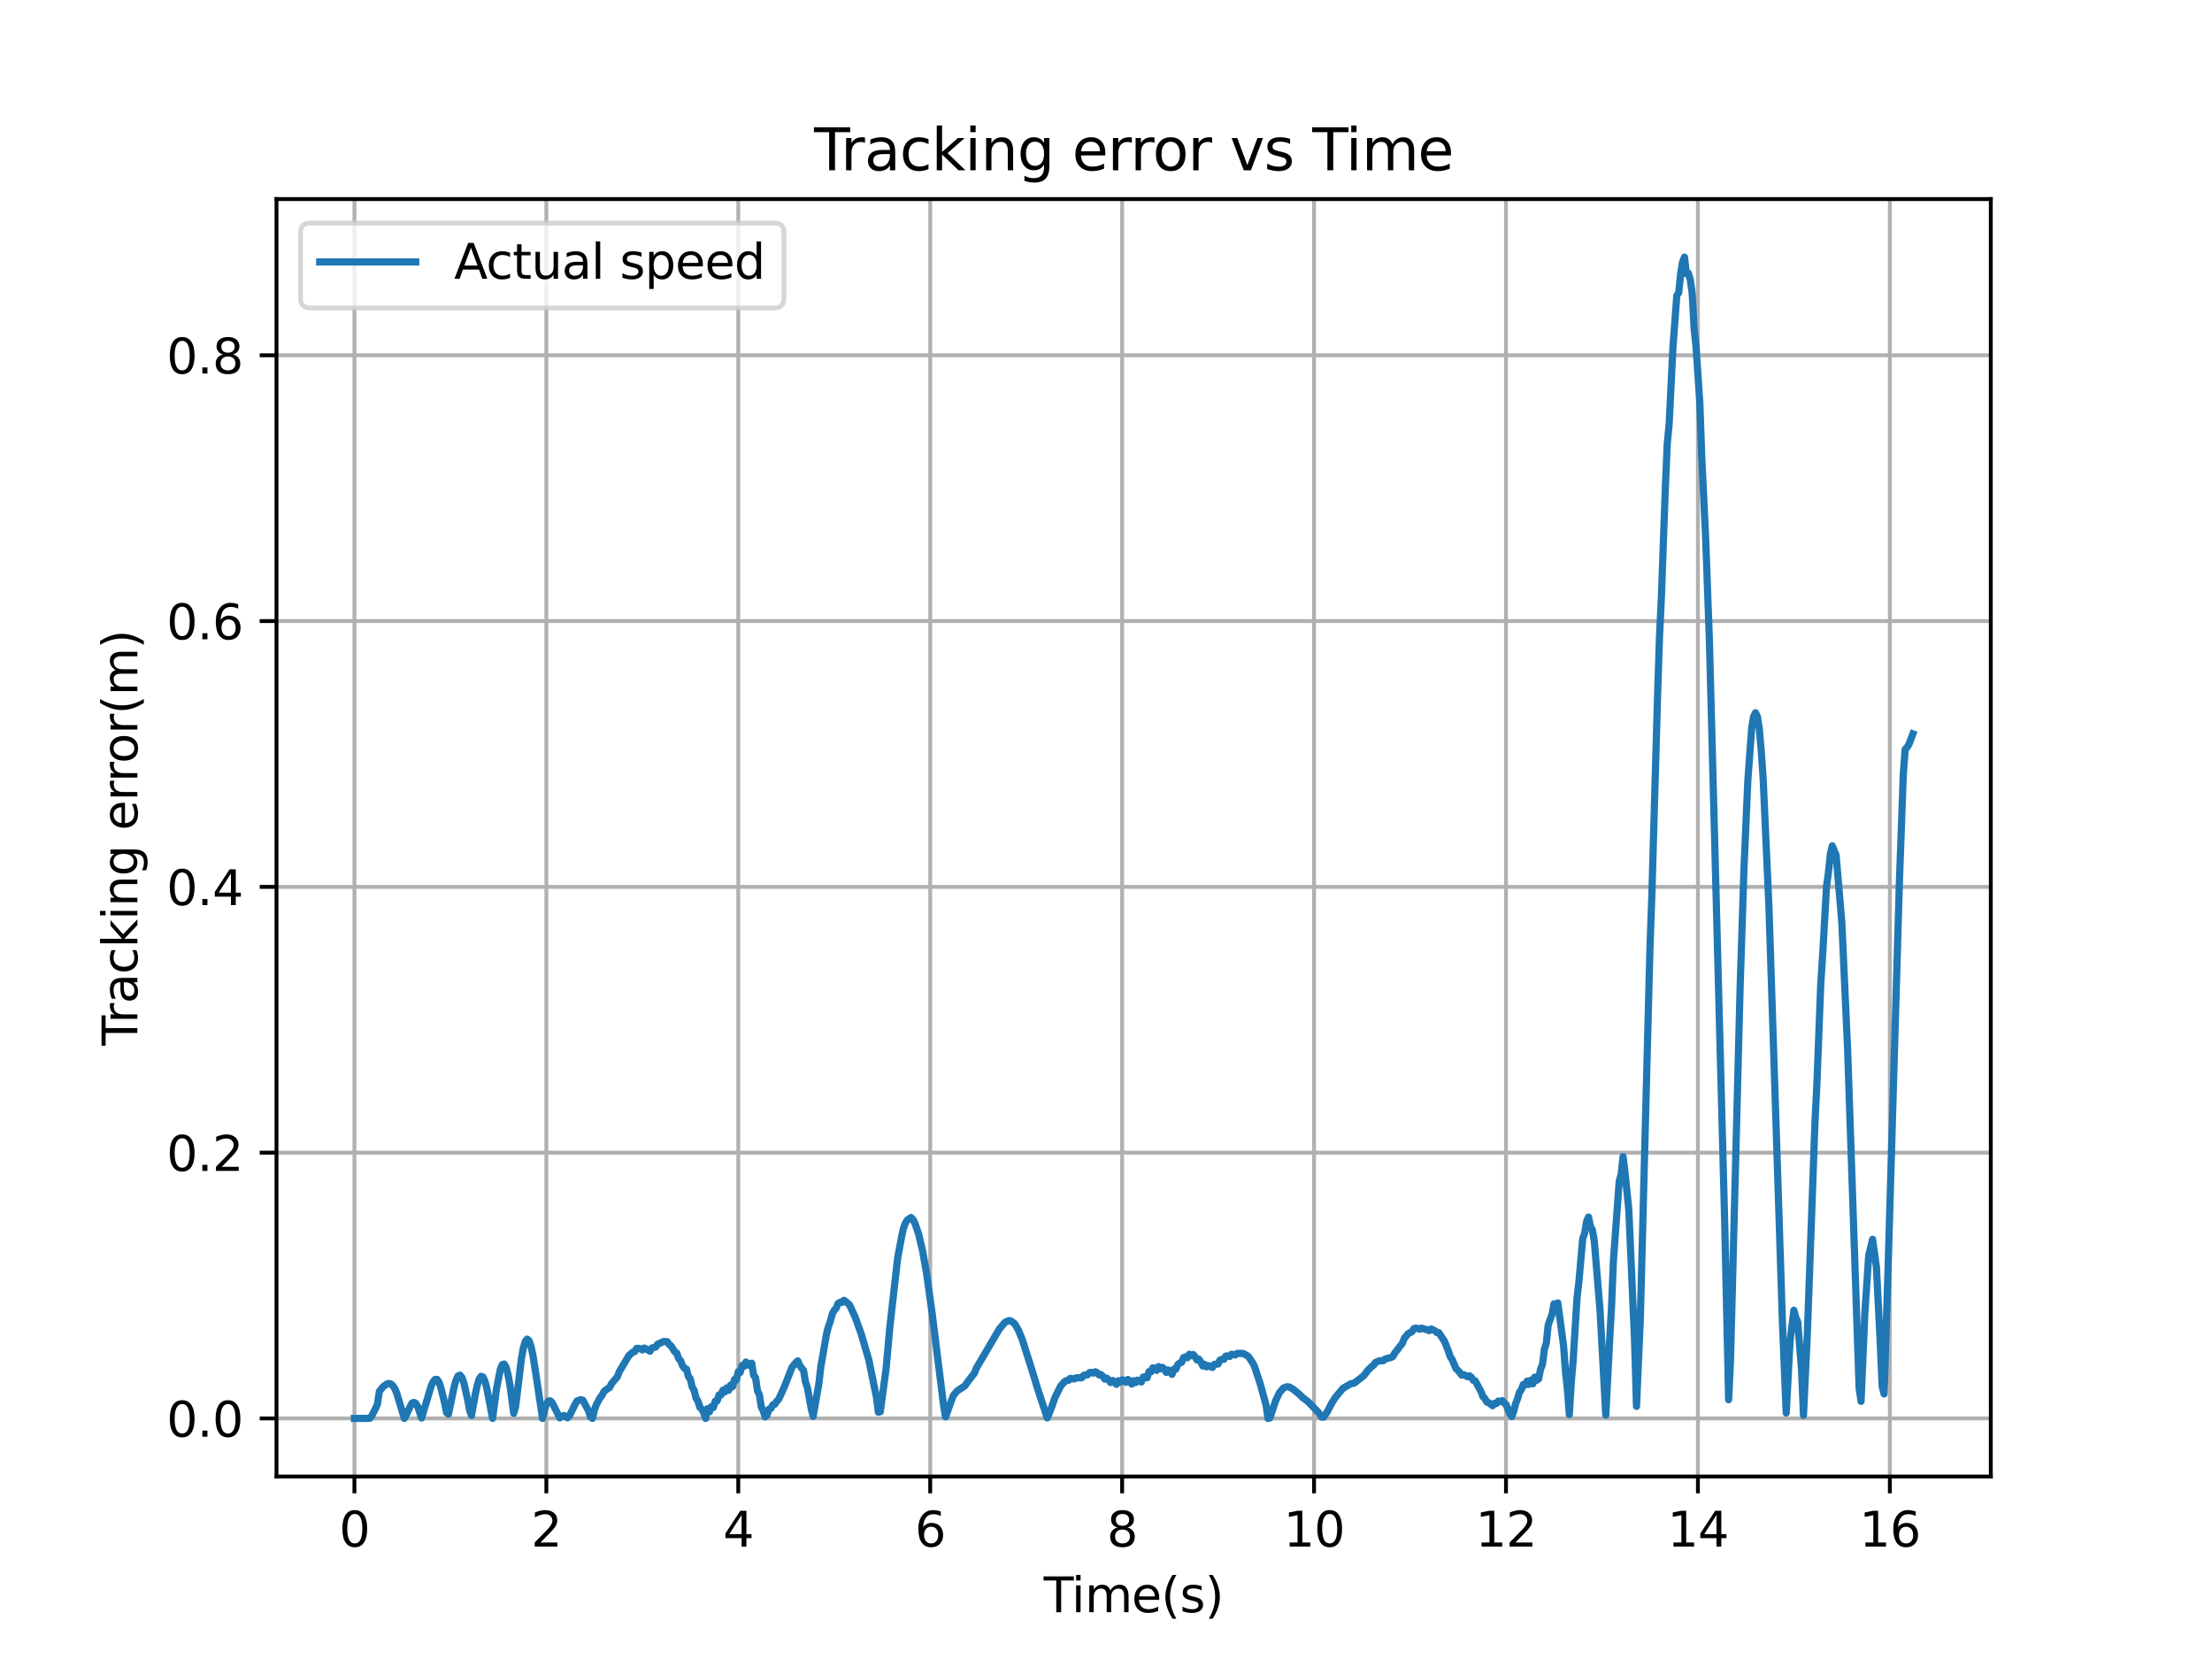 <?xml version="1.0" encoding="utf-8" standalone="no"?>
<!DOCTYPE svg PUBLIC "-//W3C//DTD SVG 1.1//EN"
  "http://www.w3.org/Graphics/SVG/1.1/DTD/svg11.dtd">
<svg xmlns:xlink="http://www.w3.org/1999/xlink" width="460.8pt" height="345.6pt" viewBox="0 0 460.8 345.6" xmlns="http://www.w3.org/2000/svg" version="1.1">
 <defs>
  <style type="text/css">*{stroke-linejoin: round; stroke-linecap: butt}</style>
 </defs>
 <g id="figure_1">
  <g id="patch_1">
   <path d="M 0 345.6 
L 460.8 345.6 
L 460.8 0 
L 0 0 
z
" style="fill: #ffffff"/>
  </g>
  <g id="axes_1">
   <g id="patch_2">
    <path d="M 57.6 307.584 
L 414.72 307.584 
L 414.72 41.472 
L 57.6 41.472 
z
" style="fill: #ffffff"/>
   </g>
   <g id="matplotlib.axis_1">
    <g id="xtick_1">
     <g id="line2d_1">
      <path d="M 73.833 307.584 
L 73.833 41.472 
" clip-path="url(#p37be857446)" style="fill: none; stroke: #b0b0b0; stroke-width: 0.8; stroke-linecap: square"/>
     </g>
     <g id="line2d_2">
      <defs>
       <path id="m6e96e7304a" d="M 0 0 
L 0 3.5 
" style="stroke: #000000; stroke-width: 0.8"/>
      </defs>
      <g>
       <use xlink:href="#m6e96e7304a" x="73.833" y="307.584" style="stroke: #000000; stroke-width: 0.8"/>
      </g>
     </g>
     <g id="text_1">
      <!-- 0 -->
      <g transform="translate(70.651 322.182) scale(0.1 -0.1)">
       <defs>
        <path id="DejaVuSans-30" d="M 2034 4250 
Q 1547 4250 1301 3770 
Q 1056 3291 1056 2328 
Q 1056 1369 1301 889 
Q 1547 409 2034 409 
Q 2525 409 2770 889 
Q 3016 1369 3016 2328 
Q 3016 3291 2770 3770 
Q 2525 4250 2034 4250 
z
M 2034 4750 
Q 2819 4750 3233 4129 
Q 3647 3509 3647 2328 
Q 3647 1150 3233 529 
Q 2819 -91 2034 -91 
Q 1250 -91 836 529 
Q 422 1150 422 2328 
Q 422 3509 836 4129 
Q 1250 4750 2034 4750 
z
" transform="scale(0.016)"/>
       </defs>
       <use xlink:href="#DejaVuSans-30"/>
      </g>
     </g>
    </g>
    <g id="xtick_2">
     <g id="line2d_3">
      <path d="M 113.815 307.584 
L 113.815 41.472 
" clip-path="url(#p37be857446)" style="fill: none; stroke: #b0b0b0; stroke-width: 0.8; stroke-linecap: square"/>
     </g>
     <g id="line2d_4">
      <g>
       <use xlink:href="#m6e96e7304a" x="113.815" y="307.584" style="stroke: #000000; stroke-width: 0.8"/>
      </g>
     </g>
     <g id="text_2">
      <!-- 2 -->
      <g transform="translate(110.634 322.182) scale(0.1 -0.1)">
       <defs>
        <path id="DejaVuSans-32" d="M 1228 531 
L 3431 531 
L 3431 0 
L 469 0 
L 469 531 
Q 828 903 1448 1529 
Q 2069 2156 2228 2338 
Q 2531 2678 2651 2914 
Q 2772 3150 2772 3378 
Q 2772 3750 2511 3984 
Q 2250 4219 1831 4219 
Q 1534 4219 1204 4116 
Q 875 4013 500 3803 
L 500 4441 
Q 881 4594 1212 4672 
Q 1544 4750 1819 4750 
Q 2544 4750 2975 4387 
Q 3406 4025 3406 3419 
Q 3406 3131 3298 2873 
Q 3191 2616 2906 2266 
Q 2828 2175 2409 1742 
Q 1991 1309 1228 531 
z
" transform="scale(0.016)"/>
       </defs>
       <use xlink:href="#DejaVuSans-32"/>
      </g>
     </g>
    </g>
    <g id="xtick_3">
     <g id="line2d_5">
      <path d="M 153.797 307.584 
L 153.797 41.472 
" clip-path="url(#p37be857446)" style="fill: none; stroke: #b0b0b0; stroke-width: 0.8; stroke-linecap: square"/>
     </g>
     <g id="line2d_6">
      <g>
       <use xlink:href="#m6e96e7304a" x="153.797" y="307.584" style="stroke: #000000; stroke-width: 0.8"/>
      </g>
     </g>
     <g id="text_3">
      <!-- 4 -->
      <g transform="translate(150.616 322.182) scale(0.1 -0.1)">
       <defs>
        <path id="DejaVuSans-34" d="M 2419 4116 
L 825 1625 
L 2419 1625 
L 2419 4116 
z
M 2253 4666 
L 3047 4666 
L 3047 1625 
L 3713 1625 
L 3713 1100 
L 3047 1100 
L 3047 0 
L 2419 0 
L 2419 1100 
L 313 1100 
L 313 1709 
L 2253 4666 
z
" transform="scale(0.016)"/>
       </defs>
       <use xlink:href="#DejaVuSans-34"/>
      </g>
     </g>
    </g>
    <g id="xtick_4">
     <g id="line2d_7">
      <path d="M 193.779 307.584 
L 193.779 41.472 
" clip-path="url(#p37be857446)" style="fill: none; stroke: #b0b0b0; stroke-width: 0.8; stroke-linecap: square"/>
     </g>
     <g id="line2d_8">
      <g>
       <use xlink:href="#m6e96e7304a" x="193.779" y="307.584" style="stroke: #000000; stroke-width: 0.8"/>
      </g>
     </g>
     <g id="text_4">
      <!-- 6 -->
      <g transform="translate(190.598 322.182) scale(0.1 -0.1)">
       <defs>
        <path id="DejaVuSans-36" d="M 2113 2584 
Q 1688 2584 1439 2293 
Q 1191 2003 1191 1497 
Q 1191 994 1439 701 
Q 1688 409 2113 409 
Q 2538 409 2786 701 
Q 3034 994 3034 1497 
Q 3034 2003 2786 2293 
Q 2538 2584 2113 2584 
z
M 3366 4563 
L 3366 3988 
Q 3128 4100 2886 4159 
Q 2644 4219 2406 4219 
Q 1781 4219 1451 3797 
Q 1122 3375 1075 2522 
Q 1259 2794 1537 2939 
Q 1816 3084 2150 3084 
Q 2853 3084 3261 2657 
Q 3669 2231 3669 1497 
Q 3669 778 3244 343 
Q 2819 -91 2113 -91 
Q 1303 -91 875 529 
Q 447 1150 447 2328 
Q 447 3434 972 4092 
Q 1497 4750 2381 4750 
Q 2619 4750 2861 4703 
Q 3103 4656 3366 4563 
z
" transform="scale(0.016)"/>
       </defs>
       <use xlink:href="#DejaVuSans-36"/>
      </g>
     </g>
    </g>
    <g id="xtick_5">
     <g id="line2d_9">
      <path d="M 233.761 307.584 
L 233.761 41.472 
" clip-path="url(#p37be857446)" style="fill: none; stroke: #b0b0b0; stroke-width: 0.8; stroke-linecap: square"/>
     </g>
     <g id="line2d_10">
      <g>
       <use xlink:href="#m6e96e7304a" x="233.761" y="307.584" style="stroke: #000000; stroke-width: 0.8"/>
      </g>
     </g>
     <g id="text_5">
      <!-- 8 -->
      <g transform="translate(230.58 322.182) scale(0.1 -0.1)">
       <defs>
        <path id="DejaVuSans-38" d="M 2034 2216 
Q 1584 2216 1326 1975 
Q 1069 1734 1069 1313 
Q 1069 891 1326 650 
Q 1584 409 2034 409 
Q 2484 409 2743 651 
Q 3003 894 3003 1313 
Q 3003 1734 2745 1975 
Q 2488 2216 2034 2216 
z
M 1403 2484 
Q 997 2584 770 2862 
Q 544 3141 544 3541 
Q 544 4100 942 4425 
Q 1341 4750 2034 4750 
Q 2731 4750 3128 4425 
Q 3525 4100 3525 3541 
Q 3525 3141 3298 2862 
Q 3072 2584 2669 2484 
Q 3125 2378 3379 2068 
Q 3634 1759 3634 1313 
Q 3634 634 3220 271 
Q 2806 -91 2034 -91 
Q 1263 -91 848 271 
Q 434 634 434 1313 
Q 434 1759 690 2068 
Q 947 2378 1403 2484 
z
M 1172 3481 
Q 1172 3119 1398 2916 
Q 1625 2713 2034 2713 
Q 2441 2713 2670 2916 
Q 2900 3119 2900 3481 
Q 2900 3844 2670 4047 
Q 2441 4250 2034 4250 
Q 1625 4250 1398 4047 
Q 1172 3844 1172 3481 
z
" transform="scale(0.016)"/>
       </defs>
       <use xlink:href="#DejaVuSans-38"/>
      </g>
     </g>
    </g>
    <g id="xtick_6">
     <g id="line2d_11">
      <path d="M 273.743 307.584 
L 273.743 41.472 
" clip-path="url(#p37be857446)" style="fill: none; stroke: #b0b0b0; stroke-width: 0.8; stroke-linecap: square"/>
     </g>
     <g id="line2d_12">
      <g>
       <use xlink:href="#m6e96e7304a" x="273.743" y="307.584" style="stroke: #000000; stroke-width: 0.8"/>
      </g>
     </g>
     <g id="text_6">
      <!-- 10 -->
      <g transform="translate(267.381 322.182) scale(0.1 -0.1)">
       <defs>
        <path id="DejaVuSans-31" d="M 794 531 
L 1825 531 
L 1825 4091 
L 703 3866 
L 703 4441 
L 1819 4666 
L 2450 4666 
L 2450 531 
L 3481 531 
L 3481 0 
L 794 0 
L 794 531 
z
" transform="scale(0.016)"/>
       </defs>
       <use xlink:href="#DejaVuSans-31"/>
       <use xlink:href="#DejaVuSans-30" x="63.623"/>
      </g>
     </g>
    </g>
    <g id="xtick_7">
     <g id="line2d_13">
      <path d="M 313.725 307.584 
L 313.725 41.472 
" clip-path="url(#p37be857446)" style="fill: none; stroke: #b0b0b0; stroke-width: 0.8; stroke-linecap: square"/>
     </g>
     <g id="line2d_14">
      <g>
       <use xlink:href="#m6e96e7304a" x="313.725" y="307.584" style="stroke: #000000; stroke-width: 0.8"/>
      </g>
     </g>
     <g id="text_7">
      <!-- 12 -->
      <g transform="translate(307.363 322.182) scale(0.1 -0.1)">
       <use xlink:href="#DejaVuSans-31"/>
       <use xlink:href="#DejaVuSans-32" x="63.623"/>
      </g>
     </g>
    </g>
    <g id="xtick_8">
     <g id="line2d_15">
      <path d="M 353.707 307.584 
L 353.707 41.472 
" clip-path="url(#p37be857446)" style="fill: none; stroke: #b0b0b0; stroke-width: 0.8; stroke-linecap: square"/>
     </g>
     <g id="line2d_16">
      <g>
       <use xlink:href="#m6e96e7304a" x="353.707" y="307.584" style="stroke: #000000; stroke-width: 0.8"/>
      </g>
     </g>
     <g id="text_8">
      <!-- 14 -->
      <g transform="translate(347.345 322.182) scale(0.1 -0.1)">
       <use xlink:href="#DejaVuSans-31"/>
       <use xlink:href="#DejaVuSans-34" x="63.623"/>
      </g>
     </g>
    </g>
    <g id="xtick_9">
     <g id="line2d_17">
      <path d="M 393.689 307.584 
L 393.689 41.472 
" clip-path="url(#p37be857446)" style="fill: none; stroke: #b0b0b0; stroke-width: 0.8; stroke-linecap: square"/>
     </g>
     <g id="line2d_18">
      <g>
       <use xlink:href="#m6e96e7304a" x="393.689" y="307.584" style="stroke: #000000; stroke-width: 0.8"/>
      </g>
     </g>
     <g id="text_9">
      <!-- 16 -->
      <g transform="translate(387.327 322.182) scale(0.1 -0.1)">
       <use xlink:href="#DejaVuSans-31"/>
       <use xlink:href="#DejaVuSans-36" x="63.623"/>
      </g>
     </g>
    </g>
    <g id="text_10">
     <!-- Time(s) -->
     <g transform="translate(217.42 335.861) scale(0.1 -0.1)">
      <defs>
       <path id="DejaVuSans-54" d="M -19 4666 
L 3928 4666 
L 3928 4134 
L 2272 4134 
L 2272 0 
L 1638 0 
L 1638 4134 
L -19 4134 
L -19 4666 
z
" transform="scale(0.016)"/>
       <path id="DejaVuSans-69" d="M 603 3500 
L 1178 3500 
L 1178 0 
L 603 0 
L 603 3500 
z
M 603 4863 
L 1178 4863 
L 1178 4134 
L 603 4134 
L 603 4863 
z
" transform="scale(0.016)"/>
       <path id="DejaVuSans-6d" d="M 3328 2828 
Q 3544 3216 3844 3400 
Q 4144 3584 4550 3584 
Q 5097 3584 5394 3201 
Q 5691 2819 5691 2113 
L 5691 0 
L 5113 0 
L 5113 2094 
Q 5113 2597 4934 2840 
Q 4756 3084 4391 3084 
Q 3944 3084 3684 2787 
Q 3425 2491 3425 1978 
L 3425 0 
L 2847 0 
L 2847 2094 
Q 2847 2600 2669 2842 
Q 2491 3084 2119 3084 
Q 1678 3084 1418 2786 
Q 1159 2488 1159 1978 
L 1159 0 
L 581 0 
L 581 3500 
L 1159 3500 
L 1159 2956 
Q 1356 3278 1631 3431 
Q 1906 3584 2284 3584 
Q 2666 3584 2933 3390 
Q 3200 3197 3328 2828 
z
" transform="scale(0.016)"/>
       <path id="DejaVuSans-65" d="M 3597 1894 
L 3597 1613 
L 953 1613 
Q 991 1019 1311 708 
Q 1631 397 2203 397 
Q 2534 397 2845 478 
Q 3156 559 3463 722 
L 3463 178 
Q 3153 47 2828 -22 
Q 2503 -91 2169 -91 
Q 1331 -91 842 396 
Q 353 884 353 1716 
Q 353 2575 817 3079 
Q 1281 3584 2069 3584 
Q 2775 3584 3186 3129 
Q 3597 2675 3597 1894 
z
M 3022 2063 
Q 3016 2534 2758 2815 
Q 2500 3097 2075 3097 
Q 1594 3097 1305 2825 
Q 1016 2553 972 2059 
L 3022 2063 
z
" transform="scale(0.016)"/>
       <path id="DejaVuSans-28" d="M 1984 4856 
Q 1566 4138 1362 3434 
Q 1159 2731 1159 2009 
Q 1159 1288 1364 580 
Q 1569 -128 1984 -844 
L 1484 -844 
Q 1016 -109 783 600 
Q 550 1309 550 2009 
Q 550 2706 781 3412 
Q 1013 4119 1484 4856 
L 1984 4856 
z
" transform="scale(0.016)"/>
       <path id="DejaVuSans-73" d="M 2834 3397 
L 2834 2853 
Q 2591 2978 2328 3040 
Q 2066 3103 1784 3103 
Q 1356 3103 1142 2972 
Q 928 2841 928 2578 
Q 928 2378 1081 2264 
Q 1234 2150 1697 2047 
L 1894 2003 
Q 2506 1872 2764 1633 
Q 3022 1394 3022 966 
Q 3022 478 2636 193 
Q 2250 -91 1575 -91 
Q 1294 -91 989 -36 
Q 684 19 347 128 
L 347 722 
Q 666 556 975 473 
Q 1284 391 1588 391 
Q 1994 391 2212 530 
Q 2431 669 2431 922 
Q 2431 1156 2273 1281 
Q 2116 1406 1581 1522 
L 1381 1569 
Q 847 1681 609 1914 
Q 372 2147 372 2553 
Q 372 3047 722 3315 
Q 1072 3584 1716 3584 
Q 2034 3584 2315 3537 
Q 2597 3491 2834 3397 
z
" transform="scale(0.016)"/>
       <path id="DejaVuSans-29" d="M 513 4856 
L 1013 4856 
Q 1481 4119 1714 3412 
Q 1947 2706 1947 2009 
Q 1947 1309 1714 600 
Q 1481 -109 1013 -844 
L 513 -844 
Q 928 -128 1133 580 
Q 1338 1288 1338 2009 
Q 1338 2731 1133 3434 
Q 928 4138 513 4856 
z
" transform="scale(0.016)"/>
      </defs>
      <use xlink:href="#DejaVuSans-54"/>
      <use xlink:href="#DejaVuSans-69" x="57.959"/>
      <use xlink:href="#DejaVuSans-6d" x="85.742"/>
      <use xlink:href="#DejaVuSans-65" x="183.154"/>
      <use xlink:href="#DejaVuSans-28" x="244.678"/>
      <use xlink:href="#DejaVuSans-73" x="283.691"/>
      <use xlink:href="#DejaVuSans-29" x="335.791"/>
     </g>
    </g>
   </g>
   <g id="matplotlib.axis_2">
    <g id="ytick_1">
     <g id="line2d_19">
      <path d="M 57.6 295.488 
L 414.72 295.488 
" clip-path="url(#p37be857446)" style="fill: none; stroke: #b0b0b0; stroke-width: 0.8; stroke-linecap: square"/>
     </g>
     <g id="line2d_20">
      <defs>
       <path id="m76aa1d6aa8" d="M 0 0 
L -3.5 0 
" style="stroke: #000000; stroke-width: 0.8"/>
      </defs>
      <g>
       <use xlink:href="#m76aa1d6aa8" x="57.6" y="295.488" style="stroke: #000000; stroke-width: 0.8"/>
      </g>
     </g>
     <g id="text_11">
      <!-- 0.0 -->
      <g transform="translate(34.697 299.287) scale(0.1 -0.1)">
       <defs>
        <path id="DejaVuSans-2e" d="M 684 794 
L 1344 794 
L 1344 0 
L 684 0 
L 684 794 
z
" transform="scale(0.016)"/>
       </defs>
       <use xlink:href="#DejaVuSans-30"/>
       <use xlink:href="#DejaVuSans-2e" x="63.623"/>
       <use xlink:href="#DejaVuSans-30" x="95.41"/>
      </g>
     </g>
    </g>
    <g id="ytick_2">
     <g id="line2d_21">
      <path d="M 57.6 240.119 
L 414.72 240.119 
" clip-path="url(#p37be857446)" style="fill: none; stroke: #b0b0b0; stroke-width: 0.8; stroke-linecap: square"/>
     </g>
     <g id="line2d_22">
      <g>
       <use xlink:href="#m76aa1d6aa8" x="57.6" y="240.119" style="stroke: #000000; stroke-width: 0.8"/>
      </g>
     </g>
     <g id="text_12">
      <!-- 0.2 -->
      <g transform="translate(34.697 243.918) scale(0.1 -0.1)">
       <use xlink:href="#DejaVuSans-30"/>
       <use xlink:href="#DejaVuSans-2e" x="63.623"/>
       <use xlink:href="#DejaVuSans-32" x="95.41"/>
      </g>
     </g>
    </g>
    <g id="ytick_3">
     <g id="line2d_23">
      <path d="M 57.6 184.749 
L 414.72 184.749 
" clip-path="url(#p37be857446)" style="fill: none; stroke: #b0b0b0; stroke-width: 0.8; stroke-linecap: square"/>
     </g>
     <g id="line2d_24">
      <g>
       <use xlink:href="#m76aa1d6aa8" x="57.6" y="184.749" style="stroke: #000000; stroke-width: 0.8"/>
      </g>
     </g>
     <g id="text_13">
      <!-- 0.4 -->
      <g transform="translate(34.697 188.549) scale(0.1 -0.1)">
       <use xlink:href="#DejaVuSans-30"/>
       <use xlink:href="#DejaVuSans-2e" x="63.623"/>
       <use xlink:href="#DejaVuSans-34" x="95.41"/>
      </g>
     </g>
    </g>
    <g id="ytick_4">
     <g id="line2d_25">
      <path d="M 57.6 129.38 
L 414.72 129.38 
" clip-path="url(#p37be857446)" style="fill: none; stroke: #b0b0b0; stroke-width: 0.8; stroke-linecap: square"/>
     </g>
     <g id="line2d_26">
      <g>
       <use xlink:href="#m76aa1d6aa8" x="57.6" y="129.38" style="stroke: #000000; stroke-width: 0.8"/>
      </g>
     </g>
     <g id="text_14">
      <!-- 0.6 -->
      <g transform="translate(34.697 133.179) scale(0.1 -0.1)">
       <use xlink:href="#DejaVuSans-30"/>
       <use xlink:href="#DejaVuSans-2e" x="63.623"/>
       <use xlink:href="#DejaVuSans-36" x="95.41"/>
      </g>
     </g>
    </g>
    <g id="ytick_5">
     <g id="line2d_27">
      <path d="M 57.6 74.011 
L 414.72 74.011 
" clip-path="url(#p37be857446)" style="fill: none; stroke: #b0b0b0; stroke-width: 0.8; stroke-linecap: square"/>
     </g>
     <g id="line2d_28">
      <g>
       <use xlink:href="#m76aa1d6aa8" x="57.6" y="74.011" style="stroke: #000000; stroke-width: 0.8"/>
      </g>
     </g>
     <g id="text_15">
      <!-- 0.8 -->
      <g transform="translate(34.697 77.81) scale(0.1 -0.1)">
       <use xlink:href="#DejaVuSans-30"/>
       <use xlink:href="#DejaVuSans-2e" x="63.623"/>
       <use xlink:href="#DejaVuSans-38" x="95.41"/>
      </g>
     </g>
    </g>
    <g id="text_16">
     <!-- Tracking error(m) -->
     <g transform="translate(28.617 217.804) rotate(-90) scale(0.1 -0.1)">
      <defs>
       <path id="DejaVuSans-72" d="M 2631 2963 
Q 2534 3019 2420 3045 
Q 2306 3072 2169 3072 
Q 1681 3072 1420 2755 
Q 1159 2438 1159 1844 
L 1159 0 
L 581 0 
L 581 3500 
L 1159 3500 
L 1159 2956 
Q 1341 3275 1631 3429 
Q 1922 3584 2338 3584 
Q 2397 3584 2469 3576 
Q 2541 3569 2628 3553 
L 2631 2963 
z
" transform="scale(0.016)"/>
       <path id="DejaVuSans-61" d="M 2194 1759 
Q 1497 1759 1228 1600 
Q 959 1441 959 1056 
Q 959 750 1161 570 
Q 1363 391 1709 391 
Q 2188 391 2477 730 
Q 2766 1069 2766 1631 
L 2766 1759 
L 2194 1759 
z
M 3341 1997 
L 3341 0 
L 2766 0 
L 2766 531 
Q 2569 213 2275 61 
Q 1981 -91 1556 -91 
Q 1019 -91 701 211 
Q 384 513 384 1019 
Q 384 1609 779 1909 
Q 1175 2209 1959 2209 
L 2766 2209 
L 2766 2266 
Q 2766 2663 2505 2880 
Q 2244 3097 1772 3097 
Q 1472 3097 1187 3025 
Q 903 2953 641 2809 
L 641 3341 
Q 956 3463 1253 3523 
Q 1550 3584 1831 3584 
Q 2591 3584 2966 3190 
Q 3341 2797 3341 1997 
z
" transform="scale(0.016)"/>
       <path id="DejaVuSans-63" d="M 3122 3366 
L 3122 2828 
Q 2878 2963 2633 3030 
Q 2388 3097 2138 3097 
Q 1578 3097 1268 2742 
Q 959 2388 959 1747 
Q 959 1106 1268 751 
Q 1578 397 2138 397 
Q 2388 397 2633 464 
Q 2878 531 3122 666 
L 3122 134 
Q 2881 22 2623 -34 
Q 2366 -91 2075 -91 
Q 1284 -91 818 406 
Q 353 903 353 1747 
Q 353 2603 823 3093 
Q 1294 3584 2113 3584 
Q 2378 3584 2631 3529 
Q 2884 3475 3122 3366 
z
" transform="scale(0.016)"/>
       <path id="DejaVuSans-6b" d="M 581 4863 
L 1159 4863 
L 1159 1991 
L 2875 3500 
L 3609 3500 
L 1753 1863 
L 3688 0 
L 2938 0 
L 1159 1709 
L 1159 0 
L 581 0 
L 581 4863 
z
" transform="scale(0.016)"/>
       <path id="DejaVuSans-6e" d="M 3513 2113 
L 3513 0 
L 2938 0 
L 2938 2094 
Q 2938 2591 2744 2837 
Q 2550 3084 2163 3084 
Q 1697 3084 1428 2787 
Q 1159 2491 1159 1978 
L 1159 0 
L 581 0 
L 581 3500 
L 1159 3500 
L 1159 2956 
Q 1366 3272 1645 3428 
Q 1925 3584 2291 3584 
Q 2894 3584 3203 3211 
Q 3513 2838 3513 2113 
z
" transform="scale(0.016)"/>
       <path id="DejaVuSans-67" d="M 2906 1791 
Q 2906 2416 2648 2759 
Q 2391 3103 1925 3103 
Q 1463 3103 1205 2759 
Q 947 2416 947 1791 
Q 947 1169 1205 825 
Q 1463 481 1925 481 
Q 2391 481 2648 825 
Q 2906 1169 2906 1791 
z
M 3481 434 
Q 3481 -459 3084 -895 
Q 2688 -1331 1869 -1331 
Q 1566 -1331 1297 -1286 
Q 1028 -1241 775 -1147 
L 775 -588 
Q 1028 -725 1275 -790 
Q 1522 -856 1778 -856 
Q 2344 -856 2625 -561 
Q 2906 -266 2906 331 
L 2906 616 
Q 2728 306 2450 153 
Q 2172 0 1784 0 
Q 1141 0 747 490 
Q 353 981 353 1791 
Q 353 2603 747 3093 
Q 1141 3584 1784 3584 
Q 2172 3584 2450 3431 
Q 2728 3278 2906 2969 
L 2906 3500 
L 3481 3500 
L 3481 434 
z
" transform="scale(0.016)"/>
       <path id="DejaVuSans-20" transform="scale(0.016)"/>
       <path id="DejaVuSans-6f" d="M 1959 3097 
Q 1497 3097 1228 2736 
Q 959 2375 959 1747 
Q 959 1119 1226 758 
Q 1494 397 1959 397 
Q 2419 397 2687 759 
Q 2956 1122 2956 1747 
Q 2956 2369 2687 2733 
Q 2419 3097 1959 3097 
z
M 1959 3584 
Q 2709 3584 3137 3096 
Q 3566 2609 3566 1747 
Q 3566 888 3137 398 
Q 2709 -91 1959 -91 
Q 1206 -91 779 398 
Q 353 888 353 1747 
Q 353 2609 779 3096 
Q 1206 3584 1959 3584 
z
" transform="scale(0.016)"/>
      </defs>
      <use xlink:href="#DejaVuSans-54"/>
      <use xlink:href="#DejaVuSans-72" x="46.334"/>
      <use xlink:href="#DejaVuSans-61" x="87.447"/>
      <use xlink:href="#DejaVuSans-63" x="148.727"/>
      <use xlink:href="#DejaVuSans-6b" x="203.707"/>
      <use xlink:href="#DejaVuSans-69" x="261.617"/>
      <use xlink:href="#DejaVuSans-6e" x="289.4"/>
      <use xlink:href="#DejaVuSans-67" x="352.779"/>
      <use xlink:href="#DejaVuSans-20" x="416.256"/>
      <use xlink:href="#DejaVuSans-65" x="448.043"/>
      <use xlink:href="#DejaVuSans-72" x="509.566"/>
      <use xlink:href="#DejaVuSans-72" x="548.93"/>
      <use xlink:href="#DejaVuSans-6f" x="587.793"/>
      <use xlink:href="#DejaVuSans-72" x="648.975"/>
      <use xlink:href="#DejaVuSans-28" x="690.088"/>
      <use xlink:href="#DejaVuSans-6d" x="729.102"/>
      <use xlink:href="#DejaVuSans-29" x="826.514"/>
     </g>
    </g>
   </g>
   <g id="line2d_29">
    <path d="M 73.833 295.488 
L 77.031 295.467 
L 77.031 295.467 
L 77.431 294.991 
L 77.431 294.991 
L 78.231 293.391 
L 78.231 293.391 
L 78.631 292.514 
L 78.631 292.514 
L 79.03 289.826 
L 79.03 289.826 
L 79.83 288.862 
L 79.83 288.862 
L 80.63 288.281 
L 80.63 288.281 
L 81.03 288.204 
L 81.03 288.204 
L 81.429 288.314 
L 81.429 288.314 
L 81.829 288.651 
L 81.829 288.651 
L 82.229 289.258 
L 82.229 289.258 
L 82.629 290.176 
L 82.629 290.176 
L 84.228 295.488 
L 84.228 295.488 
L 84.628 294.772 
L 84.628 294.772 
L 85.428 293.033 
L 85.428 293.033 
L 85.827 292.293 
L 85.827 292.293 
L 86.227 292.14 
L 86.227 292.14 
L 86.627 292.364 
L 86.627 292.364 
L 87.027 293.034 
L 87.027 293.034 
L 87.826 295.401 
L 87.826 295.401 
L 89.826 288.719 
L 89.826 288.719 
L 90.225 287.876 
L 90.225 287.876 
L 90.625 287.373 
L 90.625 287.373 
L 91.025 287.34 
L 91.425 287.881 
L 91.425 287.881 
L 91.825 289.009 
L 91.825 289.009 
L 92.624 292.283 
L 92.624 292.283 
L 93.024 294.275 
L 93.024 294.275 
L 93.424 294.595 
L 93.424 294.595 
L 94.623 288.826 
L 94.623 288.826 
L 95.023 287.447 
L 95.023 287.447 
L 95.423 286.626 
L 95.423 286.626 
L 95.823 286.466 
L 95.823 286.466 
L 96.223 286.939 
L 96.223 286.939 
L 96.623 288.052 
L 96.623 288.052 
L 97.422 291.584 
L 97.422 291.584 
L 97.822 293.759 
L 97.822 293.759 
L 98.222 294.869 
L 98.222 294.869 
L 99.021 290.421 
L 99.021 290.421 
L 99.421 288.582 
L 99.421 288.582 
L 99.821 287.273 
L 99.821 287.273 
L 100.221 286.713 
L 100.221 286.713 
L 100.621 286.862 
L 100.621 286.862 
L 101.021 287.721 
L 101.42 289.228 
L 101.42 289.228 
L 102.62 295.488 
L 102.62 295.488 
L 103.419 289.374 
L 103.419 289.374 
L 104.219 285.288 
L 104.219 285.288 
L 104.619 284.31 
L 104.619 284.31 
L 105.019 284.15 
L 105.019 284.15 
L 105.419 284.788 
L 105.419 284.788 
L 105.818 286.285 
L 105.818 286.285 
L 106.218 288.424 
L 106.218 288.424 
L 107.018 294.434 
L 107.018 294.434 
L 107.418 292.985 
L 107.418 292.985 
L 108.617 283.055 
L 108.617 283.055 
L 109.017 280.841 
L 109.017 280.841 
L 109.417 279.436 
L 109.417 279.436 
L 109.817 278.962 
L 109.817 278.962 
L 110.216 279.291 
L 110.216 279.291 
L 110.616 280.481 
L 110.616 280.481 
L 111.016 282.31 
L 111.016 282.31 
L 111.816 287.451 
L 111.816 287.451 
L 113.015 295.488 
L 113.015 295.488 
L 113.415 293.739 
L 113.415 293.739 
L 113.815 292.522 
L 113.815 292.522 
L 114.215 291.846 
L 114.215 291.846 
L 114.614 291.816 
L 114.614 291.816 
L 115.014 292.183 
L 115.014 292.183 
L 116.614 295.373 
L 116.614 295.373 
L 117.413 294.881 
L 117.413 294.881 
L 117.813 295.03 
L 117.813 295.03 
L 118.213 295.362 
L 118.213 295.362 
L 118.613 294.96 
L 118.613 294.96 
L 119.812 292.534 
L 119.812 292.534 
L 120.212 291.843 
L 120.212 291.843 
L 121.012 291.573 
L 121.012 291.573 
L 121.411 291.682 
L 121.411 291.682 
L 122.611 293.909 
L 122.611 293.909 
L 123.011 295.173 
L 123.011 295.173 
L 123.411 295.488 
L 123.411 295.488 
L 123.81 293.821 
L 123.81 293.821 
L 124.21 292.633 
L 124.21 292.633 
L 125.01 291.156 
L 125.01 291.156 
L 125.41 290.68 
L 125.41 290.68 
L 125.809 289.88 
L 125.809 289.88 
L 126.609 289.264 
L 126.609 289.264 
L 127.009 289.019 
L 127.009 289.019 
L 127.409 288.213 
L 127.409 288.213 
L 128.608 286.811 
L 128.608 286.811 
L 129.008 285.745 
L 129.008 285.745 
L 131.007 282.391 
L 131.007 282.391 
L 131.807 281.686 
L 131.807 281.686 
L 132.207 281.557 
L 132.207 281.557 
L 132.606 280.902 
L 132.606 280.902 
L 133.006 280.885 
L 133.006 280.885 
L 133.406 280.988 
L 133.806 281.219 
L 133.806 281.219 
L 134.206 280.823 
L 134.206 280.823 
L 135.005 281.249 
L 135.005 281.249 
L 135.405 281.485 
L 135.405 281.485 
L 135.805 280.815 
L 135.805 280.815 
L 136.605 280.586 
L 136.605 280.586 
L 137.004 280.029 
L 137.004 280.029 
L 138.204 279.47 
L 138.204 279.47 
L 139.004 279.487 
L 139.004 279.487 
L 139.403 280.094 
L 139.403 280.094 
L 139.803 280.387 
L 139.803 280.387 
L 140.603 281.645 
L 140.603 281.645 
L 141.003 281.907 
L 141.003 281.907 
L 141.402 283.06 
L 141.402 283.06 
L 141.802 283.484 
L 141.802 283.484 
L 142.202 284.552 
L 142.202 284.552 
L 142.602 285.064 
L 142.602 285.064 
L 143.002 285.206 
L 143.002 285.206 
L 143.402 286.775 
L 143.801 287.256 
L 143.801 287.256 
L 144.201 288.955 
L 144.201 288.955 
L 144.601 289.642 
L 145.001 291.262 
L 145.001 291.262 
L 145.401 291.899 
L 145.401 291.899 
L 145.8 293.194 
L 145.8 293.194 
L 146.2 293.529 
L 146.2 293.529 
L 146.6 294.307 
L 146.6 294.307 
L 147 295.488 
L 147 295.488 
L 147.4 293.464 
L 147.4 293.464 
L 147.8 294.096 
L 147.8 294.096 
L 148.199 293.027 
L 148.199 293.027 
L 148.599 293.218 
L 148.599 293.218 
L 148.999 291.889 
L 148.999 291.889 
L 149.399 291.82 
L 149.399 291.82 
L 149.799 290.572 
L 149.799 290.572 
L 150.199 290.596 
L 150.199 290.596 
L 150.598 289.599 
L 150.998 289.961 
L 150.998 289.961 
L 151.398 289.117 
L 151.798 289.614 
L 151.798 289.614 
L 152.198 288.541 
L 152.198 288.541 
L 152.597 288.877 
L 152.597 288.877 
L 152.997 287.36 
L 152.997 287.36 
L 153.397 287.489 
L 153.397 287.489 
L 153.797 285.745 
L 153.797 285.745 
L 154.197 285.892 
L 154.197 285.892 
L 154.597 284.434 
L 154.597 284.434 
L 154.996 284.629 
L 154.996 284.629 
L 155.396 283.728 
L 155.796 284.382 
L 155.796 284.382 
L 156.196 284.315 
L 156.196 284.315 
L 156.596 283.975 
L 156.596 283.975 
L 156.995 286.482 
L 156.995 286.482 
L 157.395 286.989 
L 157.395 286.989 
L 157.795 289.713 
L 157.795 289.713 
L 158.195 290.58 
L 158.195 290.58 
L 158.595 293.118 
L 158.595 293.118 
L 158.995 293.889 
L 158.995 293.889 
L 159.394 295.17 
L 159.394 295.17 
L 159.794 294.795 
L 159.794 294.795 
L 160.194 293.557 
L 160.194 293.557 
L 160.594 293.416 
L 160.594 293.416 
L 160.994 292.638 
L 161.393 292.545 
L 161.793 291.917 
L 161.793 291.917 
L 162.193 291.53 
L 162.193 291.53 
L 163.393 288.914 
L 163.393 288.914 
L 164.992 284.817 
L 164.992 284.817 
L 165.792 283.857 
L 165.792 283.857 
L 166.191 283.488 
L 166.191 283.488 
L 166.591 284.453 
L 166.591 284.453 
L 167.391 285.491 
L 167.391 285.491 
L 167.791 287.851 
L 167.791 287.851 
L 168.19 289.046 
L 168.19 289.046 
L 168.99 293.429 
L 168.99 293.429 
L 169.39 295.044 
L 169.39 295.044 
L 170.589 288.23 
L 170.589 288.23 
L 170.989 284.734 
L 170.989 284.734 
L 172.189 277.83 
L 172.189 277.83 
L 172.588 276.303 
L 172.588 276.303 
L 172.988 275.219 
L 172.988 275.219 
L 173.388 273.679 
L 173.388 273.679 
L 173.788 272.952 
L 173.788 272.952 
L 174.188 272.526 
L 174.188 272.526 
L 174.588 271.546 
L 174.588 271.546 
L 174.987 271.288 
L 174.987 271.288 
L 175.387 271.306 
L 175.787 270.884 
L 175.787 270.884 
L 176.187 271.116 
L 176.187 271.116 
L 176.987 271.849 
L 176.987 271.849 
L 178.186 274.49 
L 178.186 274.49 
L 179.385 277.808 
L 179.385 277.808 
L 180.985 283.269 
L 180.985 283.269 
L 182.584 291.106 
L 182.584 291.106 
L 182.984 294.194 
L 182.984 294.194 
L 183.384 294.082 
L 184.583 285.181 
L 184.583 285.181 
L 185.383 276.335 
L 185.383 276.335 
L 186.982 262.182 
L 186.982 262.182 
L 187.782 257.85 
L 187.782 257.85 
L 188.181 255.941 
L 188.181 255.941 
L 188.581 254.867 
L 188.581 254.867 
L 188.981 254.194 
L 188.981 254.194 
L 189.781 253.634 
L 189.781 253.634 
L 190.181 254.034 
L 190.181 254.034 
L 190.58 254.757 
L 190.58 254.757 
L 191.38 257.133 
L 191.38 257.133 
L 192.18 260.543 
L 192.18 260.543 
L 192.979 264.984 
L 192.979 264.984 
L 194.179 273.587 
L 194.179 273.587 
L 196.578 292.87 
L 196.578 292.87 
L 196.978 295.17 
L 196.978 295.17 
L 198.577 290.737 
L 198.577 290.737 
L 199.376 289.776 
L 199.376 289.776 
L 200.976 288.725 
L 200.976 288.725 
L 201.775 287.608 
L 201.775 287.608 
L 202.975 286.073 
L 202.975 286.073 
L 203.375 285.043 
L 203.375 285.043 
L 208.173 276.872 
L 208.173 276.872 
L 209.372 275.456 
L 209.372 275.456 
L 210.172 275.104 
L 210.172 275.104 
L 210.571 275.161 
L 210.571 275.161 
L 211.371 275.741 
L 211.371 275.741 
L 212.171 277.128 
L 212.171 277.128 
L 212.97 279.087 
L 212.97 279.087 
L 214.969 285.389 
L 214.969 285.389 
L 216.169 289.343 
L 216.169 289.343 
L 218.168 295.382 
L 218.168 295.382 
L 218.968 293.426 
L 218.968 293.426 
L 219.767 291.133 
L 219.767 291.133 
L 220.967 288.726 
L 220.967 288.726 
L 221.766 287.828 
L 221.766 287.828 
L 222.166 287.594 
L 222.166 287.594 
L 222.566 287.563 
L 222.566 287.563 
L 222.966 287.131 
L 222.966 287.131 
L 223.766 287.261 
L 223.766 287.261 
L 224.165 287.023 
L 224.165 287.023 
L 225.365 287.003 
L 225.365 287.003 
L 225.765 286.492 
L 225.765 286.492 
L 226.564 286.386 
L 226.564 286.386 
L 226.964 285.934 
L 226.964 285.934 
L 227.364 285.894 
L 227.364 285.894 
L 227.764 286.04 
L 228.164 285.762 
L 228.164 285.762 
L 228.563 285.972 
L 228.563 285.972 
L 228.963 286.432 
L 228.963 286.432 
L 229.363 286.341 
L 229.363 286.341 
L 229.763 286.736 
L 229.763 286.736 
L 230.163 287.305 
L 230.163 287.305 
L 230.563 287.091 
L 230.563 287.091 
L 230.962 287.457 
L 230.962 287.457 
L 231.362 288.013 
L 231.362 288.013 
L 231.762 287.58 
L 232.162 287.868 
L 232.562 288.384 
L 232.562 288.384 
L 232.961 287.649 
L 232.961 287.649 
L 233.361 287.92 
L 233.361 287.92 
L 233.761 287.436 
L 233.761 287.436 
L 234.161 287.551 
L 234.161 287.551 
L 234.561 287.957 
L 234.561 287.957 
L 234.961 287.368 
L 234.961 287.368 
L 235.36 287.679 
L 235.36 287.679 
L 235.76 288.321 
L 235.76 288.321 
L 236.16 287.612 
L 236.16 287.612 
L 236.56 288.023 
L 236.56 288.023 
L 236.96 287.509 
L 236.96 287.509 
L 237.359 287.605 
L 237.359 287.605 
L 237.759 287.891 
L 237.759 287.891 
L 238.159 286.867 
L 238.159 286.867 
L 238.559 286.798 
L 238.559 286.798 
L 238.959 287.019 
L 238.959 287.019 
L 239.359 285.737 
L 239.359 285.737 
L 239.758 285.784 
L 240.158 284.938 
L 240.158 284.938 
L 240.558 285.009 
L 240.558 285.009 
L 240.958 285.467 
L 240.958 285.467 
L 241.358 284.689 
L 241.358 284.689 
L 241.757 285.131 
L 241.757 285.131 
L 242.157 284.85 
L 242.557 285.223 
L 242.557 285.223 
L 242.957 285.898 
L 242.957 285.898 
L 243.357 285.395 
L 243.357 285.395 
L 243.757 285.758 
L 243.757 285.758 
L 244.156 286.304 
L 244.156 286.304 
L 244.556 285.206 
L 244.556 285.206 
L 244.956 285.215 
L 244.956 285.215 
L 245.356 284.271 
L 245.356 284.271 
L 245.756 283.94 
L 245.756 283.94 
L 246.156 283.803 
L 246.156 283.803 
L 246.555 282.82 
L 246.555 282.82 
L 246.955 282.679 
L 246.955 282.679 
L 247.355 282.854 
L 247.355 282.854 
L 247.755 282.107 
L 247.755 282.107 
L 248.155 282.416 
L 248.155 282.416 
L 248.554 282.164 
L 248.554 282.164 
L 248.954 282.603 
L 249.354 283.31 
L 249.354 283.31 
L 249.754 283.141 
L 249.754 283.141 
L 250.154 283.745 
L 250.154 283.745 
L 250.554 284.555 
L 250.953 284.215 
L 250.953 284.215 
L 251.353 284.74 
L 251.353 284.74 
L 251.753 284.496 
L 251.753 284.496 
L 252.553 284.862 
L 252.553 284.862 
L 252.952 284.215 
L 252.952 284.215 
L 253.752 284.146 
L 253.752 284.146 
L 254.152 283.325 
L 254.152 283.325 
L 254.552 283.167 
L 254.552 283.167 
L 254.952 283.171 
L 254.952 283.171 
L 255.351 282.493 
L 255.351 282.493 
L 255.751 282.464 
L 255.751 282.464 
L 256.151 282.575 
L 256.151 282.575 
L 256.551 282.113 
L 256.551 282.113 
L 257.351 282.254 
L 257.351 282.254 
L 257.75 281.934 
L 257.75 281.934 
L 258.95 281.944 
L 258.95 281.944 
L 259.749 282.369 
L 259.749 282.369 
L 260.149 282.688 
L 260.149 282.688 
L 260.949 283.9 
L 260.949 283.9 
L 261.349 284.699 
L 261.349 284.699 
L 262.548 288.336 
L 262.548 288.336 
L 263.748 292.752 
L 263.748 292.752 
L 264.147 295.488 
L 264.147 295.488 
L 264.547 295.38 
L 264.547 295.38 
L 265.747 291.769 
L 265.747 291.769 
L 266.546 290.089 
L 266.546 290.089 
L 267.346 289.192 
L 267.346 289.192 
L 267.746 288.971 
L 267.746 288.971 
L 268.146 288.882 
L 268.146 288.882 
L 268.545 288.912 
L 268.545 288.912 
L 269.345 289.369 
L 269.345 289.369 
L 270.545 290.348 
L 270.545 290.348 
L 271.344 291.119 
L 271.344 291.119 
L 272.544 292.037 
L 272.544 292.037 
L 273.743 293.297 
L 273.743 293.297 
L 274.543 294.099 
L 274.543 294.099 
L 275.342 295.218 
L 275.342 295.218 
L 275.742 295.21 
L 276.542 294.031 
L 276.542 294.031 
L 277.342 292.442 
L 277.342 292.442 
L 278.141 291.163 
L 278.141 291.163 
L 279.74 289.234 
L 279.74 289.234 
L 281.34 288.289 
L 281.34 288.289 
L 282.139 288.106 
L 282.139 288.106 
L 282.939 287.489 
L 282.939 287.489 
L 284.139 286.548 
L 284.139 286.548 
L 284.938 285.464 
L 284.938 285.464 
L 285.738 284.688 
L 285.738 284.688 
L 286.138 284.399 
L 286.138 284.399 
L 286.537 283.828 
L 286.537 283.828 
L 287.337 283.468 
L 287.337 283.468 
L 288.137 283.469 
L 288.137 283.469 
L 288.537 283.113 
L 288.537 283.113 
L 289.736 282.795 
L 289.736 282.795 
L 290.136 282.61 
L 290.136 282.61 
L 290.536 281.889 
L 292.135 279.829 
L 292.135 279.829 
L 292.535 278.801 
L 292.535 278.801 
L 293.334 277.833 
L 293.334 277.833 
L 294.134 277.423 
L 294.134 277.423 
L 294.534 276.771 
L 294.534 276.771 
L 294.934 276.677 
L 294.934 276.677 
L 295.333 276.73 
L 295.333 276.73 
L 295.733 276.918 
L 296.133 276.683 
L 296.133 276.683 
L 297.333 277.018 
L 297.333 277.018 
L 297.732 277.203 
L 298.132 276.851 
L 298.132 276.851 
L 298.932 277.224 
L 298.932 277.224 
L 299.332 277.6 
L 299.332 277.6 
L 299.732 277.614 
L 299.732 277.614 
L 300.931 279.443 
L 300.931 279.443 
L 301.731 281.487 
L 301.731 281.487 
L 302.13 282.668 
L 302.13 282.668 
L 302.53 283.248 
L 302.53 283.248 
L 303.33 285.15 
L 303.33 285.15 
L 303.73 285.484 
L 303.73 285.484 
L 304.529 286.483 
L 304.529 286.483 
L 304.929 286.362 
L 304.929 286.362 
L 305.729 286.797 
L 305.729 286.797 
L 306.129 286.61 
L 306.129 286.61 
L 306.528 286.936 
L 306.528 286.936 
L 306.928 287.553 
L 306.928 287.553 
L 307.328 287.676 
L 307.328 287.676 
L 308.528 289.905 
L 308.528 289.905 
L 308.927 290.969 
L 308.927 290.969 
L 309.327 291.35 
L 309.327 291.35 
L 309.727 292.061 
L 310.127 292.202 
L 310.127 292.202 
L 310.927 292.833 
L 310.927 292.833 
L 311.326 292.337 
L 311.326 292.337 
L 311.726 292.385 
L 311.726 292.385 
L 312.126 291.859 
L 312.126 291.859 
L 312.526 291.988 
L 312.526 291.988 
L 312.926 291.766 
L 312.926 291.766 
L 313.325 292.257 
L 313.725 292.571 
L 313.725 292.571 
L 314.525 294.467 
L 314.525 294.467 
L 314.925 295.099 
L 314.925 295.099 
L 315.325 294.002 
L 315.325 294.002 
L 315.724 292.445 
L 315.724 292.445 
L 316.124 291.416 
L 316.124 291.416 
L 316.524 290.022 
L 316.524 290.022 
L 316.924 289.501 
L 316.924 289.501 
L 317.324 288.42 
L 317.324 288.42 
L 317.723 288.516 
L 317.723 288.516 
L 318.123 287.714 
L 318.123 287.714 
L 318.523 288.388 
L 318.523 288.388 
L 318.923 287.507 
L 318.923 287.507 
L 319.323 288.268 
L 319.323 288.268 
L 319.723 286.874 
L 319.723 286.874 
L 320.122 287.541 
L 320.122 287.541 
L 320.522 287.268 
L 320.922 285.256 
L 320.922 285.256 
L 321.322 284.238 
L 321.322 284.238 
L 321.722 281.099 
L 321.722 281.099 
L 322.121 279.784 
L 322.121 279.784 
L 322.521 276.007 
L 322.521 276.007 
L 323.321 273.799 
L 323.321 273.799 
L 323.721 271.606 
L 323.721 271.606 
L 324.121 272.07 
L 324.121 272.07 
L 324.52 271.41 
L 324.52 271.41 
L 325.72 280.359 
L 325.72 280.359 
L 326.12 285.752 
L 326.12 285.752 
L 326.52 289.427 
L 326.52 289.427 
L 326.919 294.674 
L 326.919 294.674 
L 327.319 288.035 
L 327.319 288.035 
L 327.719 283.379 
L 327.719 283.379 
L 328.519 270.43 
L 328.519 270.43 
L 328.918 266.954 
L 328.918 266.954 
L 329.718 257.962 
L 329.718 257.962 
L 330.118 256.873 
L 330.118 256.873 
L 330.518 254.449 
L 330.518 254.449 
L 330.918 253.532 
L 330.918 253.532 
L 331.317 255.47 
L 331.317 255.47 
L 331.717 256.201 
L 331.717 256.201 
L 332.117 258.504 
L 332.117 258.504 
L 333.316 272.958 
L 333.316 272.958 
L 334.116 287.581 
L 334.116 287.581 
L 334.516 294.793 
L 334.516 294.793 
L 335.316 279.269 
L 335.316 279.269 
L 335.715 272.125 
L 336.115 262.437 
L 336.115 262.437 
L 337.315 246.055 
L 337.315 246.055 
L 337.715 244.63 
L 337.715 244.63 
L 338.114 240.948 
L 338.114 240.948 
L 338.514 244.25 
L 338.514 244.25 
L 339.314 252.017 
L 339.314 252.017 
L 340.513 279.403 
L 340.513 279.403 
L 340.913 292.968 
L 340.913 292.968 
L 341.713 274.622 
L 341.713 274.622 
L 343.712 197.659 
L 343.712 197.659 
L 344.112 186.451 
L 344.112 186.451 
L 345.311 144.617 
L 345.311 144.617 
L 345.711 132.507 
L 345.711 132.507 
L 346.111 124.076 
L 346.111 124.076 
L 346.91 101.877 
L 346.91 101.877 
L 347.31 92.564 
L 347.31 92.564 
L 347.71 88.399 
L 347.71 88.399 
L 348.51 72.278 
L 348.51 72.278 
L 349.309 61.574 
L 349.309 61.574 
L 349.709 60.952 
L 349.709 60.952 
L 350.109 57.044 
L 350.109 57.044 
L 350.509 54.577 
L 350.509 54.577 
L 350.909 53.568 
L 350.909 53.568 
L 351.308 57.053 
L 351.308 57.053 
L 351.708 56.907 
L 352.108 58.233 
L 352.108 58.233 
L 352.508 61.028 
L 352.508 61.028 
L 352.908 68.396 
L 352.908 68.396 
L 353.308 72.125 
L 353.308 72.125 
L 354.107 83.918 
L 354.107 83.918 
L 354.507 95.233 
L 354.507 95.233 
L 355.307 111.753 
L 355.307 111.753 
L 356.106 133.619 
L 356.106 133.619 
L 359.305 255.465 
L 359.305 255.465 
L 360.104 291.587 
L 360.104 291.587 
L 360.504 283.13 
L 360.504 283.13 
L 362.503 205.49 
L 362.503 205.49 
L 363.303 180.894 
L 363.303 180.894 
L 364.103 162.663 
L 364.103 162.663 
L 364.902 151.719 
L 364.902 151.719 
L 365.302 149.296 
L 365.302 149.296 
L 365.702 148.475 
L 365.702 148.475 
L 366.102 149.288 
L 366.502 151.928 
L 366.502 151.928 
L 366.901 156.446 
L 366.901 156.446 
L 367.301 162.237 
L 367.301 162.237 
L 368.501 188.869 
L 368.501 188.869 
L 370.5 250.192 
L 370.5 250.192 
L 371.299 275.142 
L 371.299 275.142 
L 372.099 294.356 
L 372.099 294.356 
L 372.899 279.413 
L 372.899 279.413 
L 373.698 272.955 
L 373.698 272.955 
L 374.098 274.469 
L 374.098 274.469 
L 374.498 275.323 
L 375.298 285.425 
L 375.298 285.425 
L 375.697 294.821 
L 375.697 294.821 
L 376.497 277.984 
L 376.497 277.984 
L 378.096 233.714 
L 378.096 233.714 
L 378.496 225.745 
L 378.496 225.745 
L 379.296 205.002 
L 379.296 205.002 
L 379.696 198.87 
L 379.696 198.87 
L 380.495 184.704 
L 380.495 184.704 
L 380.895 181.742 
L 380.895 181.742 
L 381.295 177.94 
L 381.295 177.94 
L 381.695 176.2 
L 381.695 176.2 
L 382.494 178.144 
L 382.494 178.144 
L 383.694 192.244 
L 383.694 192.244 
L 384.893 218.686 
L 384.893 218.686 
L 387.292 289.245 
L 387.292 289.245 
L 387.692 291.926 
L 387.692 291.926 
L 388.492 273.374 
L 388.492 273.374 
L 389.291 261.517 
L 389.291 261.517 
L 390.091 258.167 
L 390.091 258.167 
L 390.891 263.941 
L 390.891 263.941 
L 391.69 279.757 
L 391.69 279.757 
L 392.09 288.822 
L 392.09 288.822 
L 392.49 290.384 
L 392.49 290.384 
L 393.29 265.223 
L 393.29 265.223 
L 395.689 183.493 
L 395.689 183.493 
L 396.488 161.313 
L 396.488 161.313 
L 396.888 156.088 
L 396.888 156.088 
L 397.288 155.688 
L 397.688 155.021 
L 397.688 155.021 
L 398.487 152.881 
L 398.487 152.881 
" clip-path="url(#p37be857446)" style="fill: none; stroke: #1f77b4; stroke-width: 1.5; stroke-linecap: square"/>
   </g>
   <g id="patch_3">
    <path d="M 57.6 307.584 
L 57.6 41.472 
" style="fill: none; stroke: #000000; stroke-width: 0.8; stroke-linejoin: miter; stroke-linecap: square"/>
   </g>
   <g id="patch_4">
    <path d="M 414.72 307.584 
L 414.72 41.472 
" style="fill: none; stroke: #000000; stroke-width: 0.8; stroke-linejoin: miter; stroke-linecap: square"/>
   </g>
   <g id="patch_5">
    <path d="M 57.6 307.584 
L 414.72 307.584 
" style="fill: none; stroke: #000000; stroke-width: 0.8; stroke-linejoin: miter; stroke-linecap: square"/>
   </g>
   <g id="patch_6">
    <path d="M 57.6 41.472 
L 414.72 41.472 
" style="fill: none; stroke: #000000; stroke-width: 0.8; stroke-linejoin: miter; stroke-linecap: square"/>
   </g>
   <g id="text_17">
    <!-- Tracking error vs Time -->
    <g transform="translate(169.584 35.472) scale(0.12 -0.12)">
     <defs>
      <path id="DejaVuSans-76" d="M 191 3500 
L 800 3500 
L 1894 563 
L 2988 3500 
L 3597 3500 
L 2284 0 
L 1503 0 
L 191 3500 
z
" transform="scale(0.016)"/>
     </defs>
     <use xlink:href="#DejaVuSans-54"/>
     <use xlink:href="#DejaVuSans-72" x="46.334"/>
     <use xlink:href="#DejaVuSans-61" x="87.447"/>
     <use xlink:href="#DejaVuSans-63" x="148.727"/>
     <use xlink:href="#DejaVuSans-6b" x="203.707"/>
     <use xlink:href="#DejaVuSans-69" x="261.617"/>
     <use xlink:href="#DejaVuSans-6e" x="289.4"/>
     <use xlink:href="#DejaVuSans-67" x="352.779"/>
     <use xlink:href="#DejaVuSans-20" x="416.256"/>
     <use xlink:href="#DejaVuSans-65" x="448.043"/>
     <use xlink:href="#DejaVuSans-72" x="509.566"/>
     <use xlink:href="#DejaVuSans-72" x="548.93"/>
     <use xlink:href="#DejaVuSans-6f" x="587.793"/>
     <use xlink:href="#DejaVuSans-72" x="648.975"/>
     <use xlink:href="#DejaVuSans-20" x="690.088"/>
     <use xlink:href="#DejaVuSans-76" x="721.875"/>
     <use xlink:href="#DejaVuSans-73" x="781.055"/>
     <use xlink:href="#DejaVuSans-20" x="833.154"/>
     <use xlink:href="#DejaVuSans-54" x="864.941"/>
     <use xlink:href="#DejaVuSans-69" x="922.9"/>
     <use xlink:href="#DejaVuSans-6d" x="950.684"/>
     <use xlink:href="#DejaVuSans-65" x="1048.096"/>
    </g>
   </g>
   <g id="legend_1">
    <g id="patch_7">
     <path d="M 64.6 64.15 
L 161.319 64.15 
Q 163.319 64.15 163.319 62.15 
L 163.319 48.472 
Q 163.319 46.472 161.319 46.472 
L 64.6 46.472 
Q 62.6 46.472 62.6 48.472 
L 62.6 62.15 
Q 62.6 64.15 64.6 64.15 
z
" style="fill: #ffffff; opacity: 0.8; stroke: #cccccc; stroke-linejoin: miter"/>
    </g>
    <g id="line2d_30">
     <path d="M 66.6 54.57 
L 76.6 54.57 
L 86.6 54.57 
" style="fill: none; stroke: #1f77b4; stroke-width: 1.5; stroke-linecap: square"/>
    </g>
    <g id="text_18">
     <!-- Actual speed -->
     <g transform="translate(94.6 58.07) scale(0.1 -0.1)">
      <defs>
       <path id="DejaVuSans-41" d="M 2188 4044 
L 1331 1722 
L 3047 1722 
L 2188 4044 
z
M 1831 4666 
L 2547 4666 
L 4325 0 
L 3669 0 
L 3244 1197 
L 1141 1197 
L 716 0 
L 50 0 
L 1831 4666 
z
" transform="scale(0.016)"/>
       <path id="DejaVuSans-74" d="M 1172 4494 
L 1172 3500 
L 2356 3500 
L 2356 3053 
L 1172 3053 
L 1172 1153 
Q 1172 725 1289 603 
Q 1406 481 1766 481 
L 2356 481 
L 2356 0 
L 1766 0 
Q 1100 0 847 248 
Q 594 497 594 1153 
L 594 3053 
L 172 3053 
L 172 3500 
L 594 3500 
L 594 4494 
L 1172 4494 
z
" transform="scale(0.016)"/>
       <path id="DejaVuSans-75" d="M 544 1381 
L 544 3500 
L 1119 3500 
L 1119 1403 
Q 1119 906 1312 657 
Q 1506 409 1894 409 
Q 2359 409 2629 706 
Q 2900 1003 2900 1516 
L 2900 3500 
L 3475 3500 
L 3475 0 
L 2900 0 
L 2900 538 
Q 2691 219 2414 64 
Q 2138 -91 1772 -91 
Q 1169 -91 856 284 
Q 544 659 544 1381 
z
M 1991 3584 
L 1991 3584 
z
" transform="scale(0.016)"/>
       <path id="DejaVuSans-6c" d="M 603 4863 
L 1178 4863 
L 1178 0 
L 603 0 
L 603 4863 
z
" transform="scale(0.016)"/>
       <path id="DejaVuSans-70" d="M 1159 525 
L 1159 -1331 
L 581 -1331 
L 581 3500 
L 1159 3500 
L 1159 2969 
Q 1341 3281 1617 3432 
Q 1894 3584 2278 3584 
Q 2916 3584 3314 3078 
Q 3713 2572 3713 1747 
Q 3713 922 3314 415 
Q 2916 -91 2278 -91 
Q 1894 -91 1617 61 
Q 1341 213 1159 525 
z
M 3116 1747 
Q 3116 2381 2855 2742 
Q 2594 3103 2138 3103 
Q 1681 3103 1420 2742 
Q 1159 2381 1159 1747 
Q 1159 1113 1420 752 
Q 1681 391 2138 391 
Q 2594 391 2855 752 
Q 3116 1113 3116 1747 
z
" transform="scale(0.016)"/>
       <path id="DejaVuSans-64" d="M 2906 2969 
L 2906 4863 
L 3481 4863 
L 3481 0 
L 2906 0 
L 2906 525 
Q 2725 213 2448 61 
Q 2172 -91 1784 -91 
Q 1150 -91 751 415 
Q 353 922 353 1747 
Q 353 2572 751 3078 
Q 1150 3584 1784 3584 
Q 2172 3584 2448 3432 
Q 2725 3281 2906 2969 
z
M 947 1747 
Q 947 1113 1208 752 
Q 1469 391 1925 391 
Q 2381 391 2643 752 
Q 2906 1113 2906 1747 
Q 2906 2381 2643 2742 
Q 2381 3103 1925 3103 
Q 1469 3103 1208 2742 
Q 947 2381 947 1747 
z
" transform="scale(0.016)"/>
      </defs>
      <use xlink:href="#DejaVuSans-41"/>
      <use xlink:href="#DejaVuSans-63" x="66.658"/>
      <use xlink:href="#DejaVuSans-74" x="121.639"/>
      <use xlink:href="#DejaVuSans-75" x="160.848"/>
      <use xlink:href="#DejaVuSans-61" x="224.227"/>
      <use xlink:href="#DejaVuSans-6c" x="285.506"/>
      <use xlink:href="#DejaVuSans-20" x="313.289"/>
      <use xlink:href="#DejaVuSans-73" x="345.076"/>
      <use xlink:href="#DejaVuSans-70" x="397.176"/>
      <use xlink:href="#DejaVuSans-65" x="460.652"/>
      <use xlink:href="#DejaVuSans-65" x="522.176"/>
      <use xlink:href="#DejaVuSans-64" x="583.699"/>
     </g>
    </g>
   </g>
  </g>
 </g>
 <defs>
  <clipPath id="p37be857446">
   <rect x="57.6" y="41.472" width="357.12" height="266.112"/>
  </clipPath>
 </defs>
</svg>
